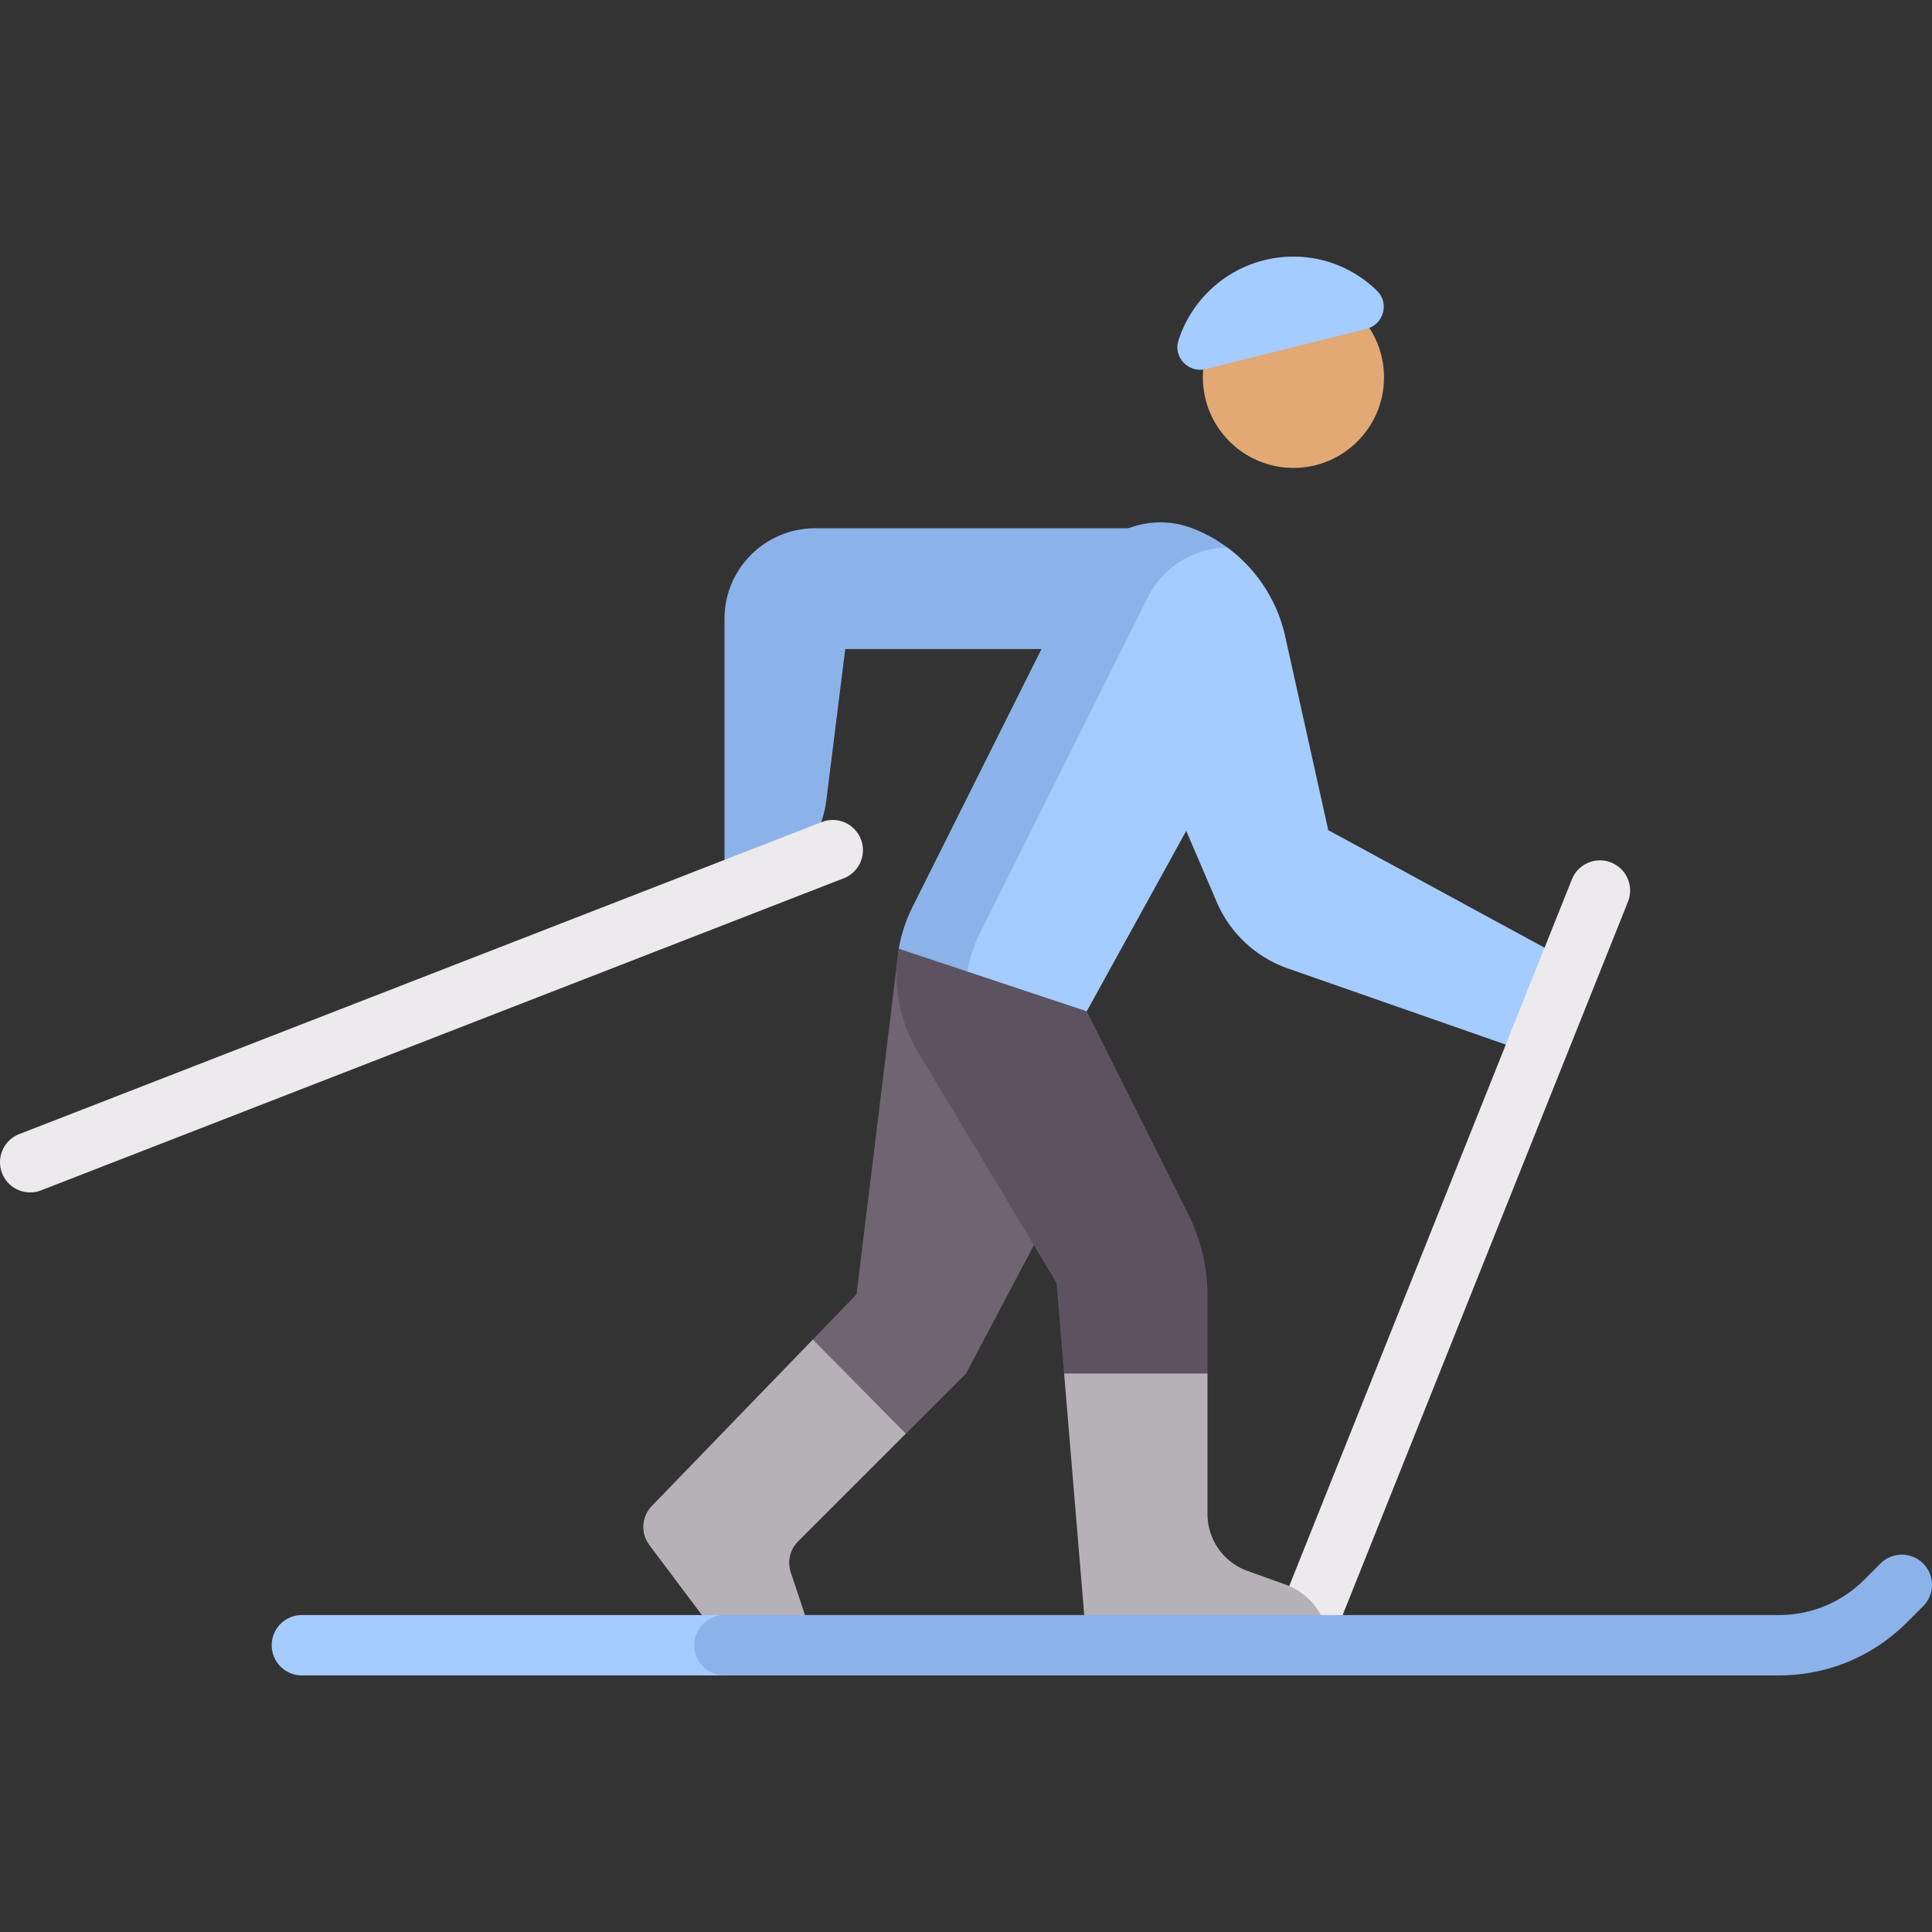 <svg xmlns="http://www.w3.org/2000/svg" version="1.1" xmlns:xlink="http://www.w3.org/1999/xlink" xmlns:svgjs="http://svgjs.com/svgjs" width="512" height="512" x="0" y="0" viewBox="0 0 511.999 511.999" style="enable-background:new 0 0 512 512" xml:space="preserve" class=""><rect x="0" y="0" width="511.999" height="511.999" fill="#333333" stroke="none"/><g><path fill="#6f6571" d="m280.333 318-27.334-55-14.815-11.584L226.999 343l-11.602 11.995-1.481 20.321 26.133 4.634 15.95-15.95z" data-original="#6f6571" class=""></path><path fill="#b6b1b7" d="m240.049 379.95-24.651-24.955-42.655 44.101a8 8 0 0 0-.65 10.362L191.999 436h24l-6.437-19.31a8 8 0 0 1 1.933-8.187z" data-original="#b6b1b7"></path><path fill="#5d5360" d="M319.999 343.331a47.996 47.996 0 0 0-5.068-21.467L287.999 268l-18-20.667-31.816 4.083a40 40 0 0 0 5.113 27.412L279.999 340l2 24 18.25 17.25 19.75-17.25z" data-original="#5d5360" class=""></path><path fill="#a4ccff" d="m287.999 268 26.367-47.812 8.083 18.859a32 32 0 0 0 18.853 17.603l62.031 21.683L415.5 254.5 352 220l-11.418-51.382a40 40 0 0 0-15.294-23.507s-6.418-1.996-9.62-3.277c-11.512-4.604-20.963 14.426-20.963 14.426L250.333 245l6.006 12.46z" data-original="#a4ccff"></path><path fill="#eceaec" d="M426.968 228.57c-4.062-1.641-8.758.344-10.398 4.461l-80 200 14.859 5.938 80-200c1.641-4.102-.359-8.758-4.461-10.399z" data-original="#eceaec"></path><path fill="#a4ccff" d="M191.999 444h-112c-4.422 0-8-3.578-8-8s3.578-8 8-8h112c4.422 0 8 3.578 8 8s-3.578 8-8 8z" data-original="#a4ccff"></path><circle cx="342.778" cy="100" r="24" fill="#e2a975" data-original="#e2a975"></circle><path fill="#a4ccff" d="M342.778 68c-14.288 0-26.389 9.364-30.5 22.291-1.404 4.416 2.743 8.649 7.238 7.525l42.61-10.652c4.507-1.127 6.151-6.814 2.834-10.067C359.235 71.482 351.441 68 342.778 68z" data-original="#a4ccff"></path><path fill="#8bb3ea" d="m259.819 247.027 44.37-88.74c4.111-8.222 12.401-13.085 21.097-13.176a39.976 39.976 0 0 0-8.898-4.955l-.022-.009c-11.512-4.604-24.632.384-30.177 11.474l-44.37 88.74a39.958 39.958 0 0 0-3.636 11.056l18.155 6.044c.68-3.577 1.811-7.095 3.481-10.434z" data-original="#8bb3ea"></path><path fill="#8bb3ea" d="M215.999 140c-13.255 0-24 10.745-24 24v72c13.711 0 25.276-10.21 26.977-23.815L223.999 172h72l8-32z" data-original="#8bb3ea"></path><path fill="#eceaec" d="M7.999 316a7.991 7.991 0 0 1-7.453-5.102 7.996 7.996 0 0 1 4.555-10.352l212.688-82.695c4.102-1.609 8.758.438 10.352 4.555a7.996 7.996 0 0 1-4.555 10.352L10.898 315.453a7.878 7.878 0 0 1-2.899.547z" data-original="#eceaec"></path><path fill="#b6b1b7" d="m281.999 364 6 72h64a17.064 17.064 0 0 0-11.292-16.058l-10.119-3.637a16 16 0 0 1-10.589-15.058V364z" data-original="#b6b1b7"></path><path fill="#8bb3ea" d="M471.429 444h-279.43c-4.422 0-8-3.578-8-8s3.578-8 8-8h279.43c8.547 0 16.586-3.328 22.633-9.375l4.281-4.281a7.996 7.996 0 0 1 11.312 0 7.996 7.996 0 0 1 0 11.312l-4.281 4.281c-9.07 9.071-21.125 14.063-33.945 14.063z" data-original="#8bb3ea"></path></g></svg>